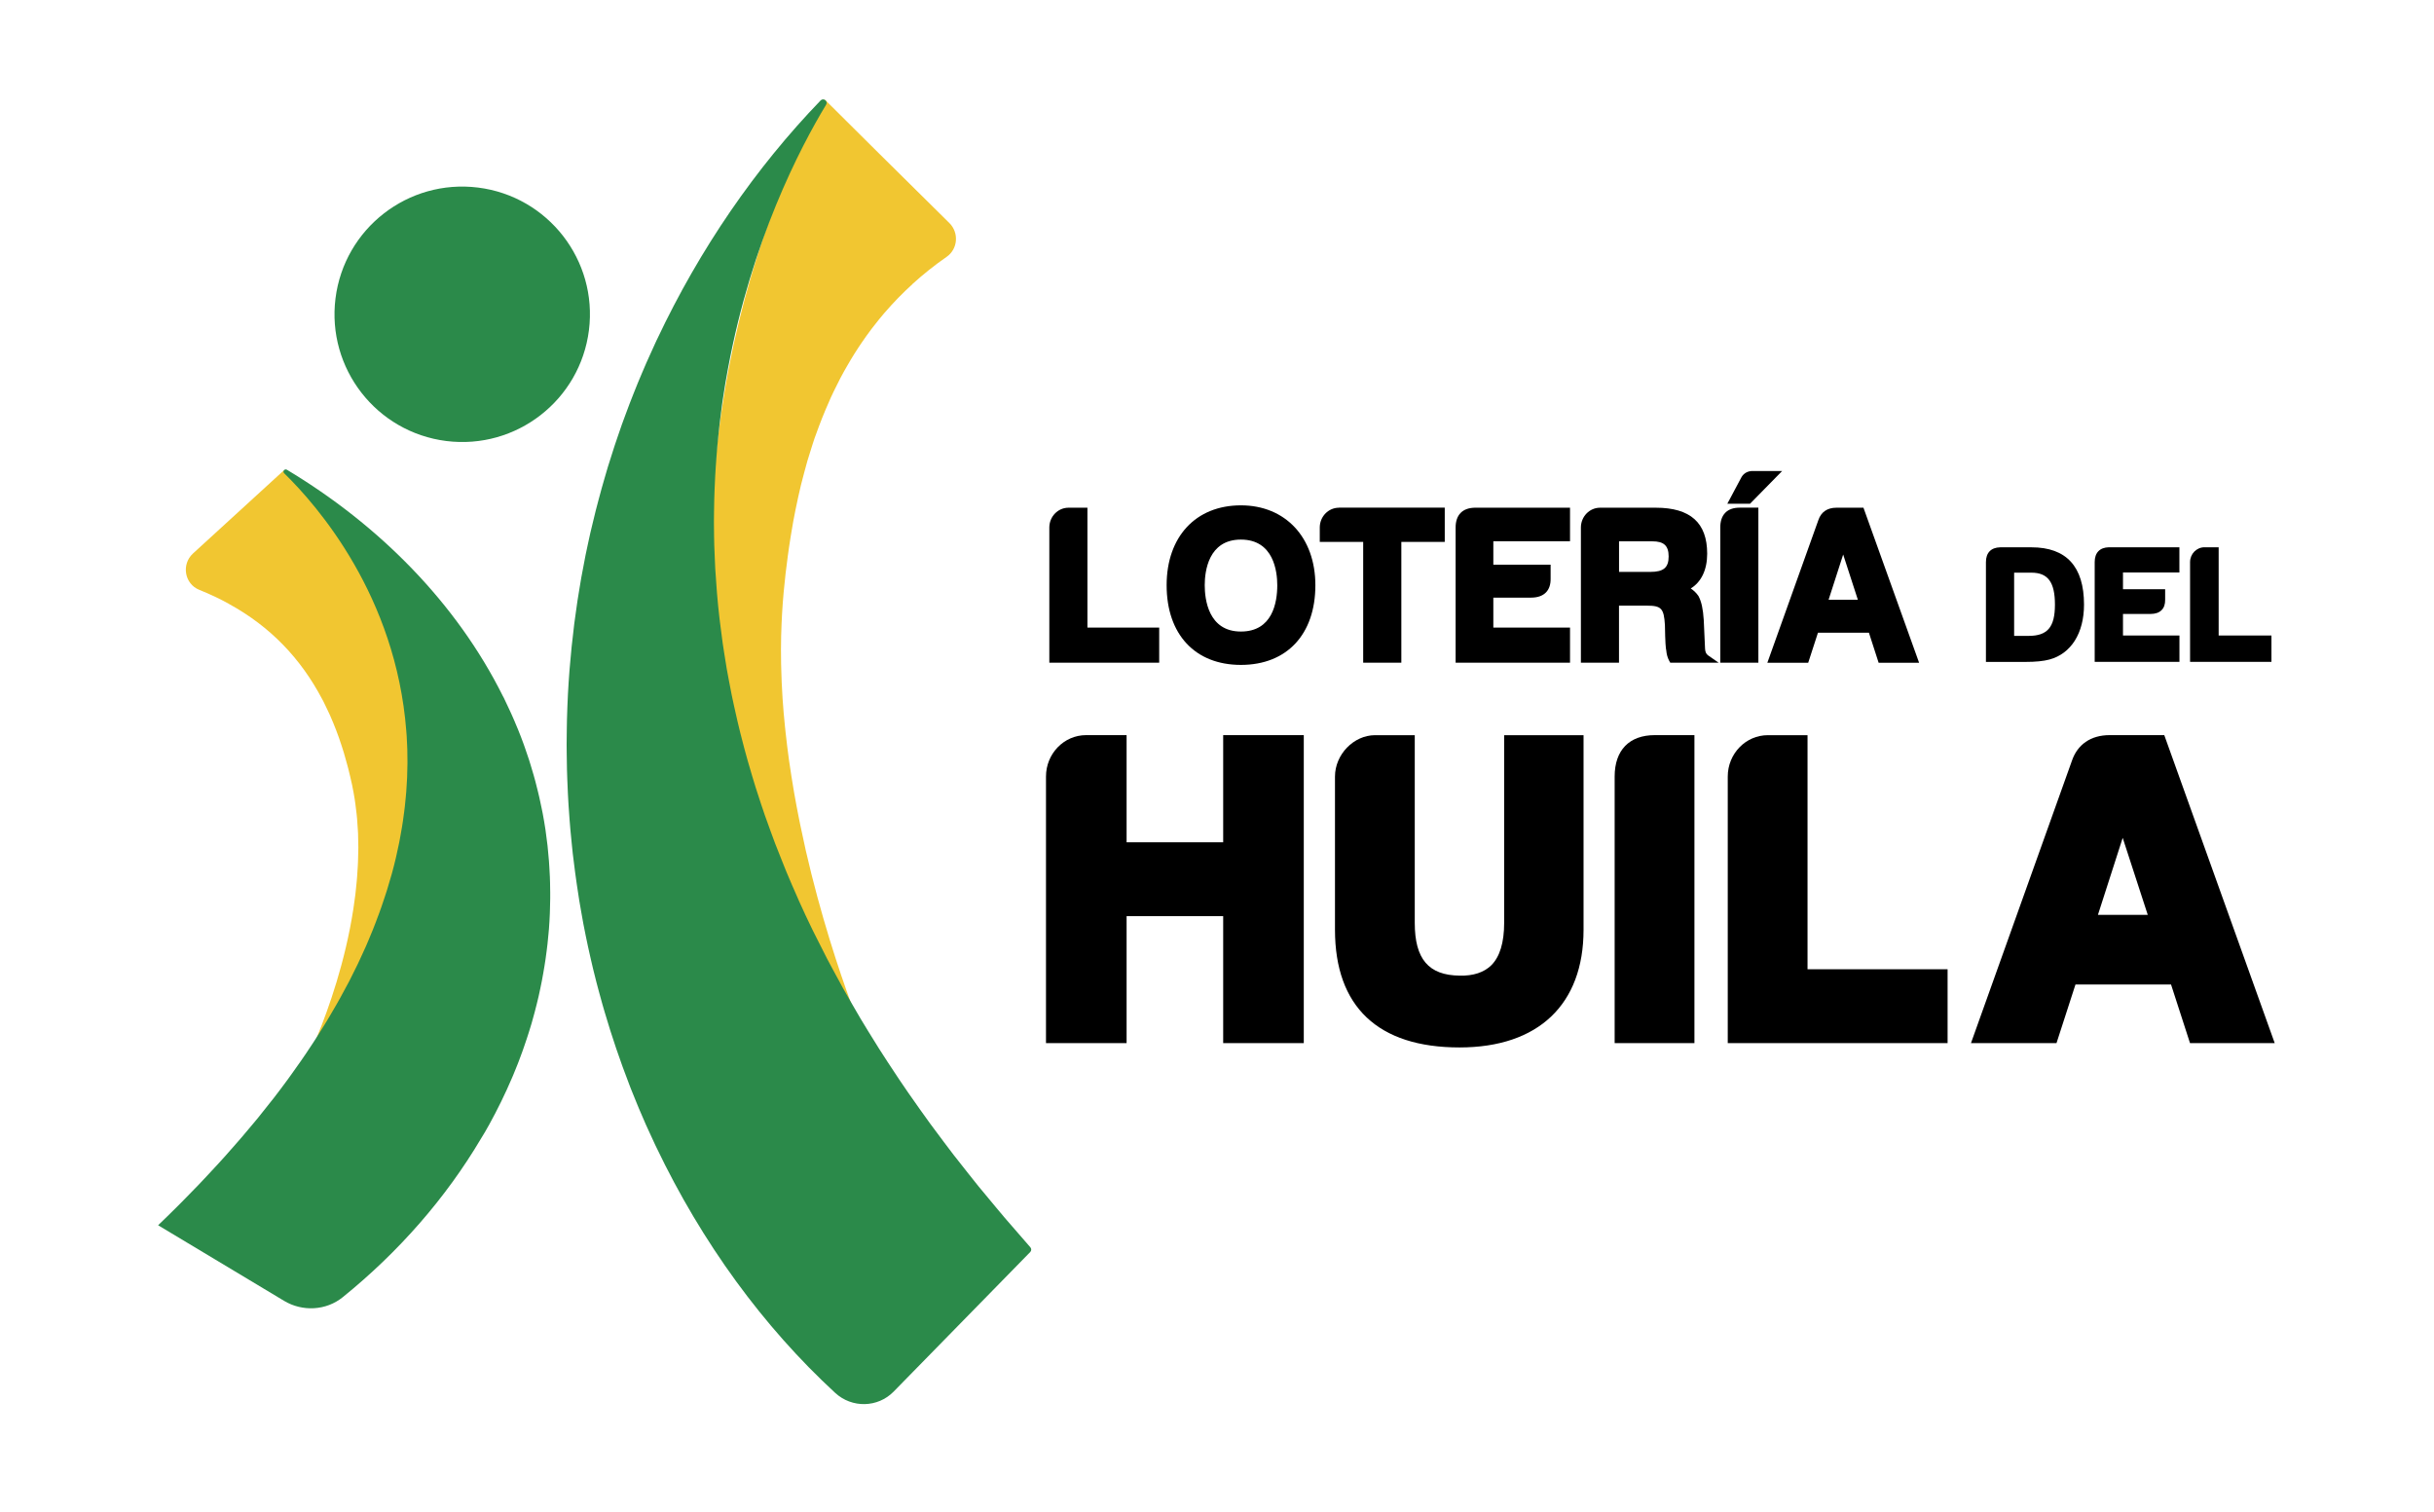 <svg width="504" height="313" viewBox="0 0 504 313" fill="none" xmlns="http://www.w3.org/2000/svg">
<mask id="mask0_1_3" style="mask-type:luminance" maskUnits="userSpaceOnUse" x="0" y="0" width="504" height="313">
<path d="M503.8 0H0V312.33H503.8V0Z" fill="white"/>
</mask>
<g mask="url(#mask0_1_3)">
<path d="M80.85 189.73C81.26 188.67 81.65 187.62 82.01 186.58C82.11 186.28 82.22 185.98 82.32 185.68C82.75 184.41 83.14 183.15 83.5 181.91C83.57 181.65 83.64 181.4 83.71 181.15C84 180.11 84.27 179.08 84.51 178.06C84.59 177.74 84.67 177.42 84.74 177.1C85.02 175.88 85.27 174.66 85.49 173.46C85.52 173.32 85.54 173.18 85.56 173.04C85.75 171.96 85.91 170.89 86.06 169.83C86.1 169.51 86.14 169.19 86.18 168.87C86.32 167.75 86.44 166.65 86.53 165.55C86.54 165.48 86.54 165.41 86.55 165.34C86.64 164.18 86.7 163.04 86.74 161.9C86.75 161.6 86.76 161.3 86.76 161C86.78 160.05 86.79 159.1 86.78 158.16C86.78 157.97 86.78 157.77 86.78 157.58C86.76 156.48 86.71 155.4 86.65 154.33C86.63 154.06 86.61 153.8 86.59 153.53C86.53 152.66 86.45 151.79 86.36 150.93C86.33 150.69 86.31 150.45 86.28 150.21C86.16 149.17 86.02 148.15 85.86 147.13C85.83 146.92 85.79 146.71 85.75 146.49C85.61 145.65 85.46 144.82 85.3 144C85.25 143.74 85.2 143.49 85.15 143.23C84.95 142.25 84.73 141.28 84.49 140.33C84.46 140.2 84.42 140.08 84.39 139.95C84.18 139.1 83.95 138.27 83.71 137.44C83.64 137.19 83.56 136.93 83.49 136.68C83.23 135.79 82.95 134.91 82.67 134.05C82.66 134.01 82.65 133.97 82.63 133.94C82.33 133.04 82.01 132.16 81.69 131.29C81.6 131.06 81.52 130.83 81.43 130.6C81.15 129.87 80.86 129.14 80.56 128.43C80.5 128.29 80.45 128.15 80.39 128.01C80.04 127.18 79.69 126.38 79.32 125.58C79.23 125.38 79.13 125.18 79.04 124.97C78.74 124.32 78.43 123.69 78.13 123.06C78.04 122.89 77.96 122.71 77.87 122.54C77.49 121.78 77.11 121.04 76.72 120.32C76.63 120.16 76.55 120.01 76.46 119.85C76.13 119.25 75.81 118.67 75.48 118.09C75.38 117.91 75.28 117.73 75.17 117.56C74.77 116.88 74.37 116.2 73.96 115.55C73.9 115.46 73.85 115.37 73.79 115.27C73.43 114.7 73.08 114.14 72.72 113.59C72.61 113.42 72.5 113.25 72.39 113.09C71.99 112.49 71.6 111.9 71.21 111.33C71.2 111.31 71.19 111.3 71.17 111.28C70.76 110.69 70.36 110.13 69.96 109.57C69.85 109.42 69.75 109.28 69.64 109.14C69.3 108.68 68.96 108.22 68.63 107.78C68.57 107.7 68.51 107.62 68.45 107.54C68.07 107.04 67.69 106.55 67.31 106.08C67.21 105.96 67.12 105.84 67.02 105.72C66.72 105.34 66.42 104.98 66.13 104.63C66.05 104.53 65.97 104.43 65.89 104.34C65.54 103.92 65.2 103.52 64.86 103.13C64.78 103.04 64.71 102.96 64.63 102.87C64.36 102.56 64.1 102.27 63.84 101.98C63.76 101.89 63.68 101.8 63.6 101.71C63.29 101.37 63 101.05 62.71 100.75C62.67 100.7 62.63 100.66 62.58 100.62C62.33 100.36 62.1 100.11 61.87 99.87C61.84 99.84 61.8 99.79 61.77 99.76L61.76 99.75C60.75 98.71 59.97 97.96 59.51 97.54C59.26 97.31 58.87 97.31 58.62 97.54L53.09 102.6L39.97 114.6C37.52 116.84 38.19 120.91 41.27 122.14C43.44 123.01 45.48 123.98 47.42 125.04V125.06C56.02 129.77 62.29 136.38 66.7 144.75C66.79 144.92 66.88 145.08 66.97 145.25C67.27 145.84 67.56 146.45 67.84 147.06C68.01 147.42 68.18 147.78 68.35 148.15C68.59 148.69 68.82 149.24 69.05 149.8C69.24 150.27 69.43 150.73 69.61 151.21C69.8 151.72 69.99 152.23 70.18 152.75C70.38 153.31 70.57 153.88 70.75 154.45C70.9 154.92 71.06 155.39 71.2 155.87C71.41 156.55 71.6 157.25 71.79 157.96C71.9 158.35 72.01 158.74 72.11 159.14C72.39 160.26 72.66 161.39 72.91 162.55C73.12 163.53 73.29 164.52 73.45 165.51C73.5 165.82 73.54 166.12 73.58 166.43C73.68 167.13 73.76 167.83 73.84 168.53C73.87 168.87 73.91 169.21 73.94 169.54C74.01 170.27 74.06 171 74.09 171.73C74.1 172 74.12 172.27 74.14 172.54C74.18 173.53 74.2 174.52 74.2 175.5C74.2 175.67 74.19 175.85 74.19 176.02C74.18 176.84 74.17 177.65 74.13 178.46C74.12 178.78 74.1 179.11 74.08 179.43C74.04 180.11 74 180.79 73.95 181.47C73.92 181.79 73.9 182.11 73.87 182.43C73.8 183.19 73.72 183.95 73.64 184.7C73.62 184.91 73.6 185.11 73.57 185.32C73.45 186.27 73.32 187.21 73.18 188.14C71.49 199.18 68.04 208.88 65.68 214.62C65.38 215.34 66.38 215.89 66.83 215.25C72.95 206.66 77.42 198.37 80.56 190.44C80.58 190.4 80.6 190.37 80.61 190.34C80.71 190.14 80.77 189.94 80.85 189.73Z" fill="#F1C631"/>
</g>
<mask id="mask1_1_3" style="mask-type:luminance" maskUnits="userSpaceOnUse" x="0" y="0" width="504" height="313">
<path d="M503.8 0H0V312.33H503.8V0Z" fill="white"/>
</mask>
<g mask="url(#mask1_1_3)">
<path d="M196.58 46.18L181.91 31.67L170.98 20.81C170.59 20.43 170.29 20.91 170.03 21.38C169.61 22.13 168.95 23.33 168.14 24.94C168.14 24.94 168.14 24.94 168.14 24.95C168.11 25.01 168.07 25.08 168.04 25.15C167.83 25.55 167.62 25.99 167.39 26.44C167.32 26.58 167.25 26.72 167.18 26.86C166.91 27.42 166.62 28 166.33 28.62C166.28 28.73 166.23 28.84 166.18 28.95C165.92 29.49 165.66 30.06 165.39 30.66C165.31 30.84 165.22 31.02 165.14 31.21C164.82 31.92 164.49 32.66 164.15 33.43C164.1 33.54 164.05 33.66 164 33.77C163.7 34.46 163.39 35.18 163.08 35.92C162.99 36.13 162.91 36.33 162.82 36.55C162.46 37.41 162.1 38.29 161.73 39.21C161.68 39.33 161.63 39.46 161.58 39.59C161.25 40.41 160.93 41.26 160.6 42.13C160.51 42.37 160.41 42.62 160.32 42.87C159.94 43.87 159.57 44.89 159.19 45.94C159.15 46.06 159.11 46.18 159.06 46.29C158.72 47.25 158.38 48.23 158.04 49.24C157.95 49.52 157.85 49.79 157.76 50.08C157.38 51.21 157.01 52.35 156.64 53.53C156.6 53.65 156.57 53.77 156.53 53.89C156.19 54.97 155.86 56.08 155.53 57.2C155.44 57.51 155.35 57.82 155.26 58.13C154.9 59.38 154.54 60.65 154.19 61.95C154.17 62.04 154.14 62.14 154.12 62.23C153.8 63.44 153.48 64.69 153.17 65.94C153.09 66.28 153 66.62 152.92 66.97C152.59 68.33 152.27 69.71 151.96 71.12C151.94 71.19 151.93 71.27 151.91 71.34C151.62 72.68 151.34 74.04 151.07 75.43C151 75.8 150.93 76.17 150.85 76.54C150.57 78.01 150.3 79.49 150.05 81C150.04 81.05 150.04 81.09 150.03 81.14C149.79 82.6 149.56 84.09 149.34 85.6C149.28 85.99 149.23 86.39 149.17 86.78C148.96 88.34 148.75 89.92 148.57 91.52C148.57 91.53 148.57 91.53 148.57 91.54C148.39 93.14 148.24 94.76 148.09 96.39C148.05 96.81 148.02 97.22 147.98 97.64C147.85 99.24 147.73 100.86 147.64 102.5C147.64 102.55 147.63 102.61 147.63 102.66C147.54 104.34 147.48 106.04 147.43 107.75C147.42 108.18 147.41 108.61 147.4 109.05C147.37 110.69 147.35 112.34 147.36 114C147.36 114.11 147.36 114.21 147.36 114.31C147.37 116.06 147.42 117.83 147.49 119.6C147.51 120.05 147.53 120.5 147.55 120.95C147.62 122.62 147.72 124.29 147.84 125.98C147.85 126.13 147.86 126.28 147.87 126.43C148.01 128.24 148.18 130.07 148.37 131.91C148.42 132.37 148.47 132.84 148.52 133.3C148.71 134.99 148.92 136.68 149.16 138.39C149.19 138.59 149.21 138.78 149.24 138.98C149.51 140.84 149.82 142.72 150.16 144.61C150.24 145.08 150.33 145.56 150.42 146.03C150.74 147.74 151.08 149.46 151.46 151.18C151.51 151.41 151.55 151.65 151.61 151.88C152.03 153.79 152.5 155.72 153 157.65C153.12 158.13 153.25 158.61 153.38 159.1C153.84 160.82 154.32 162.55 154.84 164.29C154.92 164.56 154.99 164.83 155.08 165.11C155.67 167.06 156.31 169.02 156.98 170.98C157.15 171.46 157.32 171.95 157.49 172.44C158.1 174.17 158.74 175.91 159.41 177.66C159.5 177.89 159.57 178.12 159.66 178.35C159.67 178.37 159.68 178.39 159.69 178.41C163.6 188.4 168.58 198.54 174.84 208.74C175.36 209.59 176.67 208.96 176.33 208.03C173.73 200.96 169.93 189.56 166.85 176.11C166.46 174.38 166.08 172.61 165.71 170.82C165.63 170.44 165.56 170.07 165.48 169.69C165.12 167.91 164.78 166.1 164.46 164.27C164.41 163.97 164.36 163.67 164.31 163.38C164.02 161.66 163.74 159.91 163.49 158.16C163.45 157.89 163.41 157.63 163.37 157.36C163.11 155.48 162.88 153.58 162.67 151.67C162.62 151.26 162.58 150.85 162.54 150.44C162.34 148.5 162.17 146.55 162.04 144.6C162.03 144.41 162.02 144.21 162.01 144.02C161.89 142.18 161.81 140.33 161.77 138.48C161.76 138.12 161.75 137.77 161.74 137.41C161.7 135.48 161.71 133.54 161.75 131.61C161.75 131.53 161.75 131.46 161.76 131.38C161.84 128.49 162 125.61 162.26 122.73C162.38 121.39 162.52 120.06 162.67 118.75C162.74 118.11 162.83 117.49 162.91 116.86C163.06 115.65 163.21 114.44 163.39 113.25C163.5 112.49 163.62 111.75 163.74 111C163.91 109.97 164.08 108.95 164.26 107.94C164.41 107.14 164.56 106.35 164.72 105.57C164.9 104.65 165.1 103.74 165.3 102.83C165.48 102.01 165.67 101.2 165.86 100.4C166.06 99.57 166.28 98.75 166.5 97.94C166.72 97.11 166.94 96.27 167.18 95.45C167.39 94.73 167.62 94.04 167.84 93.33C168.12 92.45 168.38 91.57 168.68 90.71C168.77 90.44 168.88 90.17 168.98 89.9C169.79 87.62 170.67 85.41 171.62 83.28C171.75 82.98 171.88 82.67 172.01 82.37C172.46 81.39 172.93 80.45 173.41 79.5C173.61 79.1 173.81 78.7 174.01 78.3C174.49 77.38 175 76.48 175.52 75.59C175.74 75.21 175.96 74.82 176.19 74.44C176.73 73.55 177.28 72.67 177.85 71.81C178.07 71.48 178.3 71.15 178.52 70.82C179.13 69.93 179.75 69.06 180.39 68.21C180.57 67.96 180.77 67.73 180.96 67.48C181.67 66.56 182.39 65.66 183.15 64.78C183.17 64.76 183.18 64.75 183.2 64.73C184.98 62.66 186.89 60.7 188.92 58.85H188.9C191.12 56.83 193.48 54.94 196.01 53.19C198.35 51.56 198.61 48.19 196.58 46.18Z" fill="#F1C631"/>
</g>
<mask id="mask2_1_3" style="mask-type:luminance" maskUnits="userSpaceOnUse" x="0" y="0" width="504" height="313">
<path d="M503.8 0H0V312.33H503.8V0Z" fill="white"/>
</mask>
<g mask="url(#mask2_1_3)">
<path d="M121.95 68.37C120.13 82.86 106.91 93.13 92.42 91.32C77.93 89.5 67.66 76.28 69.47 61.79C71.29 47.3 84.51 37.03 99 38.84C113.49 40.66 123.77 53.88 121.95 68.37Z" fill="#2B8A4A"/>
</g>
<mask id="mask3_1_3" style="mask-type:luminance" maskUnits="userSpaceOnUse" x="0" y="0" width="504" height="313">
<path d="M503.8 0H0V312.33H503.8V0Z" fill="white"/>
</mask>
<g mask="url(#mask3_1_3)">
<path d="M208.07 252.19C207.45 251.46 206.86 250.74 206.25 250.02C205.02 248.56 203.8 247.1 202.62 245.65C201.92 244.79 201.26 243.94 200.58 243.09C199.53 241.78 198.49 240.46 197.48 239.16C196.78 238.26 196.11 237.36 195.43 236.45C194.49 235.2 193.55 233.95 192.64 232.71C191.97 231.79 191.31 230.86 190.65 229.94C189.78 228.72 188.92 227.51 188.09 226.3C187.45 225.38 186.82 224.45 186.2 223.53C185.39 222.33 184.6 221.13 183.82 219.93C183.22 219.01 182.63 218.1 182.05 217.19C181.29 215.99 180.55 214.79 179.82 213.6C179.27 212.7 178.72 211.81 178.19 210.92C177.47 209.71 176.77 208.5 176.08 207.29C175.59 206.43 175.09 205.57 174.61 204.71C173.91 203.45 173.23 202.19 172.56 200.94C172.14 200.15 171.7 199.36 171.29 198.57C170.56 197.17 169.87 195.79 169.18 194.4C168.86 193.76 168.53 193.12 168.22 192.49C167.24 190.48 166.3 188.47 165.41 186.48C165.32 186.29 165.24 186.09 165.16 185.9C164.36 184.1 163.58 182.31 162.84 180.53C162.56 179.85 162.3 179.18 162.03 178.51C161.51 177.22 160.99 175.93 160.5 174.65C160.2 173.87 159.93 173.1 159.64 172.32C159.21 171.15 158.78 169.99 158.38 168.83C158.1 168.02 157.83 167.21 157.56 166.4C157.19 165.29 156.83 164.18 156.48 163.08C156.22 162.26 155.97 161.44 155.73 160.62C155.41 159.54 155.09 158.47 154.79 157.4C154.56 156.58 154.34 155.77 154.12 154.96C153.84 153.9 153.56 152.84 153.3 151.79C153.1 150.99 152.9 150.19 152.72 149.39C152.47 148.34 152.24 147.28 152.01 146.24C151.84 145.46 151.67 144.68 151.51 143.91C151.29 142.85 151.09 141.79 150.9 140.74C150.76 140 150.62 139.26 150.49 138.53C150.3 137.42 150.13 136.33 149.96 135.23C149.85 134.56 149.74 133.89 149.65 133.22C149.47 131.98 149.32 130.75 149.17 129.52C149.11 129.02 149.04 128.51 148.98 128.01C148.78 126.29 148.61 124.58 148.47 122.88C148.45 122.61 148.43 122.34 148.41 122.08C148.3 120.66 148.19 119.25 148.11 117.85C148.08 117.26 148.06 116.69 148.03 116.1C147.98 115.03 147.93 113.96 147.9 112.91C147.88 112.25 147.88 111.6 147.86 110.95C147.84 109.98 147.83 109.02 147.83 108.06C147.83 107.38 147.84 106.71 147.85 106.04C147.86 105.12 147.87 104.21 147.9 103.31C147.92 102.63 147.94 101.96 147.97 101.29C148 100.41 148.04 99.53 148.09 98.65C148.13 97.98 148.17 97.32 148.21 96.65C148.27 95.79 148.33 94.93 148.4 94.07C148.45 93.42 148.51 92.77 148.56 92.13C148.64 91.28 148.73 90.43 148.81 89.59C148.88 88.97 148.94 88.35 149.01 87.73C149.11 86.88 149.22 86.03 149.33 85.19C149.41 84.6 149.48 84.02 149.56 83.44C149.69 82.56 149.82 81.7 149.96 80.84C150.04 80.32 150.12 79.79 150.21 79.27C150.38 78.27 150.56 77.29 150.74 76.32C155.66 49.84 165.6 30.7 171.06 21.68C171.5 20.95 170.51 20.19 169.92 20.8C156.56 34.65 144.95 51.41 136.05 70.28C136.03 70.32 136 70.35 135.99 70.39C135.9 70.59 135.81 70.78 135.72 70.98C135.39 71.69 135.07 72.4 134.75 73.12C134.45 73.78 134.15 74.45 133.85 75.11C133.53 75.83 133.23 76.56 132.92 77.28C132.63 77.95 132.35 78.62 132.07 79.3C131.77 80.03 131.48 80.78 131.18 81.52C130.91 82.2 130.64 82.88 130.38 83.56C130.09 84.31 129.82 85.06 129.54 85.81C129.29 86.5 129.03 87.18 128.78 87.87C128.51 88.63 128.25 89.4 127.99 90.16C127.75 90.85 127.51 91.55 127.28 92.25C127.03 93.02 126.78 93.8 126.54 94.57C126.32 95.27 126.09 95.97 125.87 96.68C125.63 97.46 125.41 98.25 125.18 99.04C124.97 99.75 124.76 100.45 124.57 101.17C124.35 101.97 124.14 102.78 123.92 103.58C123.73 104.29 123.54 105 123.36 105.71C123.15 106.53 122.96 107.36 122.76 108.18C122.59 108.89 122.42 109.59 122.25 110.3C122.06 111.14 121.88 111.98 121.7 112.82C121.55 113.53 121.39 114.23 121.25 114.94C121.08 115.8 120.92 116.66 120.76 117.52C120.63 118.22 120.49 118.92 120.36 119.63C120.21 120.51 120.07 121.39 119.92 122.28C119.81 122.98 119.69 123.67 119.58 124.37C119.44 125.27 119.32 126.17 119.2 127.07C119.1 127.77 119 128.46 118.91 129.16C118.79 130.09 118.69 131.04 118.59 131.98C118.52 132.65 118.43 133.32 118.36 133.99C118.25 135.04 118.16 136.1 118.07 137.16C118.02 137.73 117.96 138.29 117.92 138.85C117.79 140.48 117.69 142.11 117.6 143.76C117.51 145.5 117.45 147.24 117.4 148.98C117.38 149.55 117.38 150.12 117.37 150.69C117.35 151.85 117.33 153.01 117.33 154.17C117.33 154.84 117.34 155.51 117.35 156.19C117.36 157.24 117.37 158.29 117.4 159.34C117.42 160.05 117.44 160.76 117.47 161.46C117.51 162.47 117.55 163.47 117.6 164.47C117.64 165.19 117.68 165.91 117.72 166.63C117.78 167.62 117.85 168.61 117.93 169.6C117.98 170.31 118.04 171.01 118.1 171.71C118.19 172.74 118.29 173.76 118.4 174.79C118.47 175.44 118.53 176.09 118.6 176.74C118.75 178.05 118.92 179.35 119.09 180.65C119.2 181.46 119.32 182.27 119.43 183.08C119.59 184.2 119.76 185.32 119.94 186.44C120.07 187.21 120.21 187.98 120.34 188.75C120.49 189.59 120.64 190.43 120.79 191.27C120.95 192.1 121.12 192.92 121.28 193.74C121.44 194.5 121.59 195.27 121.76 196.03C121.94 196.89 122.14 197.74 122.33 198.58C122.49 199.29 122.66 200 122.83 200.71C123.04 201.59 123.26 202.47 123.49 203.35C123.66 203.99 123.83 204.63 124 205.27C124.25 206.19 124.5 207.12 124.76 208.03C124.91 208.56 125.07 209.08 125.22 209.61C126.71 214.69 128.4 219.65 130.27 224.49C130.38 224.78 130.49 225.07 130.6 225.36C131.03 226.45 131.47 227.53 131.92 228.61C132.05 228.93 132.19 229.26 132.32 229.58C132.77 230.66 133.24 231.73 133.71 232.8C133.84 233.09 133.97 233.38 134.1 233.66C134.6 234.77 135.1 235.87 135.62 236.96C135.71 237.15 135.8 237.33 135.89 237.52C145.38 257.37 158.06 274.71 172.95 288.43C176.41 291.61 181.75 291.51 185.04 288.16L213.33 259.25C213.6 258.98 213.6 258.55 213.35 258.27C211.56 256.23 209.8 254.2 208.07 252.19Z" fill="#2B8A4A"/>
</g>
<mask id="mask4_1_3" style="mask-type:luminance" maskUnits="userSpaceOnUse" x="0" y="0" width="504" height="313">
<path d="M503.8 0H0V312.33H503.8V0Z" fill="white"/>
</mask>
<g mask="url(#mask4_1_3)">
<path d="M101.09 233.23C101.14 233.14 101.19 233.05 101.24 232.97C103.02 229.75 104.63 226.46 106.06 223.1C106.12 222.96 106.18 222.82 106.24 222.68C106.53 222 106.8 221.3 107.08 220.61C107.19 220.33 107.3 220.05 107.41 219.77C107.66 219.13 107.9 218.48 108.13 217.83C108.25 217.5 108.37 217.17 108.48 216.84C108.7 216.21 108.92 215.59 109.12 214.95C109.24 214.6 109.34 214.25 109.46 213.9C109.66 213.27 109.86 212.65 110.04 212.02C110.12 211.76 110.19 211.5 110.26 211.23C110.57 210.12 110.88 209.01 111.15 207.88C111.28 207.34 111.42 206.8 111.54 206.26C111.66 205.74 111.77 205.21 111.88 204.68C111.99 204.18 112.09 203.67 112.19 203.17C112.29 202.66 112.38 202.14 112.47 201.63C112.56 201.1 112.65 200.58 112.74 200.05C112.82 199.55 112.9 199.05 112.97 198.56C113.05 197.99 113.13 197.42 113.2 196.85C113.26 196.39 113.32 195.92 113.37 195.45C113.45 194.77 113.51 194.09 113.57 193.41C113.6 193.05 113.64 192.69 113.67 192.33C113.75 191.3 113.81 190.27 113.85 189.24C113.86 188.91 113.87 188.58 113.88 188.26C113.9 187.52 113.92 186.79 113.93 186.05C113.93 185.64 113.93 185.23 113.93 184.82C113.92 184.15 113.92 183.49 113.9 182.82C113.89 182.4 113.87 181.97 113.86 181.55C113.83 180.88 113.79 180.21 113.75 179.54C113.72 179.13 113.7 178.72 113.67 178.3C113.61 177.57 113.54 176.84 113.47 176.11C113.43 175.76 113.4 175.41 113.37 175.06C113.25 173.98 113.11 172.9 112.95 171.82C112.78 170.69 112.59 169.57 112.38 168.46C112.31 168.1 112.23 167.74 112.16 167.38C112.01 166.63 111.85 165.87 111.68 165.13C111.58 164.71 111.48 164.29 111.38 163.87C111.21 163.18 111.04 162.5 110.86 161.81C110.75 161.39 110.63 160.96 110.51 160.54C110.32 159.86 110.11 159.17 109.9 158.49C109.78 158.09 109.66 157.69 109.53 157.29C109.29 156.55 109.04 155.81 108.78 155.08C108.67 154.76 108.56 154.43 108.44 154.11C108.06 153.06 107.66 152.02 107.24 150.99C107.19 150.87 107.14 150.76 107.09 150.64C106.71 149.72 106.33 148.81 105.92 147.91C105.77 147.57 105.61 147.23 105.45 146.89C105.14 146.21 104.82 145.54 104.5 144.87C104.43 144.72 104.36 144.57 104.29 144.43C104.25 144.34 104.2 144.27 104.15 144.18C94.53 124.87 78.52 108.72 59.41 97.27C58.94 96.99 58.45 97.61 58.84 97.99C65.8 104.79 81.98 123.42 84.13 151.37C84.16 151.72 84.19 152.08 84.21 152.43C84.25 153.04 84.28 153.65 84.3 154.26C84.31 154.58 84.33 154.9 84.34 155.22C84.36 156.03 84.37 156.84 84.37 157.66C84.37 157.8 84.38 157.93 84.37 158.07C84.36 159.03 84.34 159.99 84.3 160.97C84.29 161.26 84.27 161.56 84.25 161.85C84.22 162.54 84.18 163.24 84.12 163.94C84.09 164.31 84.06 164.69 84.02 165.06C83.96 165.69 83.9 166.33 83.83 166.97C83.78 167.37 83.73 167.77 83.68 168.18C83.6 168.81 83.51 169.45 83.42 170.09C83.36 170.49 83.3 170.9 83.23 171.3C83.12 171.97 83 172.65 82.87 173.33C82.8 173.71 82.73 174.09 82.66 174.47C82.5 175.29 82.31 176.12 82.12 176.96C82.07 177.2 82.02 177.44 81.96 177.68C81.71 178.76 81.43 179.84 81.13 180.94C81.05 181.23 80.96 181.53 80.87 181.82C80.64 182.63 80.41 183.44 80.15 184.26C80.02 184.67 79.89 185.08 79.75 185.49C79.52 186.21 79.28 186.92 79.03 187.64C78.87 188.09 78.71 188.54 78.55 188.99C78.29 189.7 78.03 190.4 77.75 191.12C77.58 191.57 77.4 192.02 77.22 192.48C76.93 193.22 76.61 193.96 76.3 194.7C76.12 195.13 75.94 195.56 75.75 195.99C75.37 196.85 74.97 197.72 74.56 198.59C74.41 198.91 74.27 199.22 74.12 199.54C73.55 200.73 72.95 201.93 72.33 203.14C72.2 203.4 72.05 203.66 71.91 203.92C71.41 204.87 70.9 205.83 70.36 206.79C70.12 207.23 69.86 207.67 69.61 208.11C69.15 208.91 68.69 209.71 68.21 210.51C67.92 211 67.62 211.48 67.33 211.97C66.86 212.74 66.37 213.52 65.88 214.3C65.56 214.8 65.24 215.3 64.92 215.8C64.4 216.6 63.86 217.4 63.32 218.21C63 218.69 62.68 219.17 62.34 219.64C61.72 220.54 61.07 221.45 60.42 222.35C60.14 222.74 59.87 223.13 59.58 223.52C58.63 224.82 57.65 226.12 56.63 227.44C56.49 227.62 56.34 227.81 56.19 227.99C55.31 229.12 54.4 230.26 53.47 231.41C53.1 231.86 52.71 232.32 52.34 232.77C51.61 233.66 50.87 234.54 50.1 235.43C49.66 235.95 49.2 236.47 48.74 236.99C48 237.83 47.26 238.68 46.5 239.53C46.02 240.07 45.53 240.61 45.03 241.15C44.25 242 43.45 242.86 42.64 243.72C42.14 244.25 41.65 244.78 41.14 245.31C40.24 246.25 39.32 247.19 38.39 248.13C37.94 248.59 37.5 249.04 37.05 249.49C35.65 250.89 34.22 252.29 32.74 253.71L44.51 260.77L58.82 269.36C62.64 271.65 67.53 271.4 70.99 268.59C82.56 259.23 92.31 248.08 99.59 235.78C99.64 235.7 99.69 235.61 99.74 235.53C100.22 234.78 100.66 234.01 101.09 233.23Z" fill="#2B8A4A"/>
</g>
<mask id="mask5_1_3" style="mask-type:luminance" maskUnits="userSpaceOnUse" x="0" y="0" width="504" height="313">
<path d="M503.8 0H0V312.33H503.8V0Z" fill="white"/>
</mask>
<g mask="url(#mask5_1_3)">
<path d="M225.17 129.96V105.13H221.25C219.06 105.13 217.28 106.97 217.28 109.23V137.22H240.03V129.95H225.17V129.96Z" fill="black"/>
</g>
<mask id="mask6_1_3" style="mask-type:luminance" maskUnits="userSpaceOnUse" x="0" y="0" width="504" height="313">
<path d="M503.8 0H0V312.33H503.8V0Z" fill="white"/>
</mask>
<g mask="url(#mask6_1_3)">
<path d="M256.95 104.64C247.61 104.64 241.57 111.13 241.57 121.18C241.57 131.36 247.46 137.68 256.95 137.68C266.46 137.68 272.37 131.36 272.37 121.18C272.37 111.29 266.17 104.64 256.95 104.64ZM256.95 111.73C263.74 111.73 264.48 118.34 264.48 121.18C264.48 124.76 263.5 130.77 256.95 130.77C250.19 130.77 249.46 124.07 249.46 121.18C249.46 118.34 250.19 111.73 256.95 111.73Z" fill="black"/>
</g>
<mask id="mask7_1_3" style="mask-type:luminance" maskUnits="userSpaceOnUse" x="0" y="0" width="504" height="313">
<path d="M503.8 0H0V312.33H503.8V0Z" fill="white"/>
</mask>
<g mask="url(#mask7_1_3)">
<path d="M277.25 105.13C275.06 105.13 273.28 106.97 273.28 109.23V112.21H282.27V137.22H290.17V112.21H299.16V105.12H277.25V105.13Z" fill="black"/>
</g>
<mask id="mask8_1_3" style="mask-type:luminance" maskUnits="userSpaceOnUse" x="0" y="0" width="504" height="313">
<path d="M503.8 0H0V312.33H503.8V0Z" fill="white"/>
</mask>
<g mask="url(#mask8_1_3)">
<path d="M325.1 112.08V105.13H305.36C302.81 105.18 301.41 106.64 301.41 109.23V137.22H325.1V129.95H309.22V123.75H317.02C318.37 123.75 319.41 123.39 320.11 122.68C320.78 122 321.11 121.01 321.08 119.78V116.93H309.22V112.07H325.1V112.08Z" fill="black"/>
</g>
<mask id="mask9_1_3" style="mask-type:luminance" maskUnits="userSpaceOnUse" x="0" y="0" width="504" height="313">
<path d="M503.8 0H0V312.33H503.8V0Z" fill="white"/>
</mask>
<g mask="url(#mask9_1_3)">
<path d="M353.68 135.7C353.3 135.44 353.09 134.98 353.06 134.34L352.79 128.37C352.64 126.09 352.32 124.59 351.71 123.44C351.29 122.82 350.76 122.29 350.1 121.85C352.29 120.51 353.5 117.98 353.5 114.65C353.5 108.25 350.02 105.13 342.86 105.13H331.32C329.13 105.13 327.35 106.97 327.35 109.23V137.22H335.24V125.41H341.02C344.01 125.41 344.54 125.98 344.75 129.42C344.81 133.15 344.92 134.25 345.03 134.69C345.1 135.49 345.29 136.17 345.61 136.78L345.85 137.22H355.87L353.68 135.7ZM345.52 115.23C345.52 117.53 344.46 118.42 341.75 118.42H335.25V112.09H342.11C344.53 112.08 345.52 112.99 345.52 115.23Z" fill="black"/>
</g>
<mask id="mask10_1_3" style="mask-type:luminance" maskUnits="userSpaceOnUse" x="0" y="0" width="504" height="313">
<path d="M503.8 0H0V312.33H503.8V0Z" fill="white"/>
</mask>
<g mask="url(#mask10_1_3)">
<path d="M369.02 97.53H363.22C361.62 97.43 360.86 98.27 360.52 98.96L357.67 104.31H362.37L369.02 97.53Z" fill="black"/>
</g>
<mask id="mask11_1_3" style="mask-type:luminance" maskUnits="userSpaceOnUse" x="0" y="0" width="504" height="313">
<path d="M503.8 0H0V312.33H503.8V0Z" fill="white"/>
</mask>
<g mask="url(#mask11_1_3)">
<path d="M356.21 109.23V137.22H364.1V105.12H360.18C357.62 105.13 356.21 106.59 356.21 109.23Z" fill="black"/>
</g>
<mask id="mask12_1_3" style="mask-type:luminance" maskUnits="userSpaceOnUse" x="0" y="0" width="504" height="313">
<path d="M503.8 0H0V312.33H503.8V0Z" fill="white"/>
</mask>
<g mask="url(#mask12_1_3)">
<path d="M385.86 105.13H380.26C378.37 105.13 377.08 106.03 376.52 107.7L365.96 137.23H374.42L376.44 131.01H386.99L389 137.23H397.38L385.86 105.13ZM384.7 124.19H378.64L381.66 114.82L384.7 124.19Z" fill="black"/>
</g>
<mask id="mask13_1_3" style="mask-type:luminance" maskUnits="userSpaceOnUse" x="0" y="0" width="504" height="313">
<path d="M503.8 0H0V312.33H503.8V0Z" fill="white"/>
</mask>
<g mask="url(#mask13_1_3)">
<path d="M420.65 113.33H414.18C412.27 113.37 411.22 114.46 411.22 116.4V137.06H419.43C421.48 137.06 423.13 136.9 424.35 136.57C428.85 135.37 431.53 131.11 431.53 125.19C431.53 117.32 427.87 113.33 420.65 113.33ZM425.51 125.19C425.51 129.85 423.98 131.67 420.05 131.67H417.06V118.58H420.64C424.06 118.58 425.51 120.56 425.51 125.19Z" fill="black"/>
</g>
<mask id="mask14_1_3" style="mask-type:luminance" maskUnits="userSpaceOnUse" x="0" y="0" width="504" height="313">
<path d="M503.8 0H0V312.33H503.8V0Z" fill="white"/>
</mask>
<g mask="url(#mask14_1_3)">
<path d="M451.28 118.55V113.32H436.7C434.79 113.36 433.74 114.45 433.74 116.39V137.05H451.29V131.59H439.6V127.13H445.29C446.3 127.13 447.08 126.86 447.6 126.33C448.11 125.82 448.35 125.08 448.33 124.16V122.01H439.6V118.54H451.28V118.55Z" fill="black"/>
</g>
<mask id="mask15_1_3" style="mask-type:luminance" maskUnits="userSpaceOnUse" x="0" y="0" width="504" height="313">
<path d="M503.8 0H0V312.33H503.8V0Z" fill="white"/>
</mask>
<g mask="url(#mask15_1_3)">
<path d="M459.41 131.6V113.32H456.47C454.83 113.32 453.49 114.7 453.49 116.39V137.05H470.34V131.59H459.41V131.6Z" fill="black"/>
</g>
<mask id="mask16_1_3" style="mask-type:luminance" maskUnits="userSpaceOnUse" x="0" y="0" width="504" height="313">
<path d="M503.8 0H0V312.33H503.8V0Z" fill="white"/>
</mask>
<g mask="url(#mask16_1_3)">
<path d="M253.28 152.22V174.41H233.28V152.22H224.89C220.31 152.22 216.59 156.06 216.59 160.79V216H233.28V189.71H253.28V216H269.97V152.22H253.28Z" fill="black"/>
</g>
<mask id="mask17_1_3" style="mask-type:luminance" maskUnits="userSpaceOnUse" x="0" y="0" width="504" height="313">
<path d="M503.8 0H0V312.33H503.8V0Z" fill="white"/>
</mask>
<g mask="url(#mask17_1_3)">
<path d="M311.46 152.22V191.1C311.46 195.17 310.56 198.13 308.79 199.88C307.32 201.33 305.08 202.1 302.23 202.02C295.81 201.95 292.95 198.58 292.95 191.11V152.23H284.73C280.31 152.23 276.43 156.23 276.43 160.8V192.51C276.43 208.46 285.34 216.89 302.21 216.89C318.53 216.89 327.9 208 327.9 192.51V152.23H311.46V152.22Z" fill="black"/>
</g>
<mask id="mask18_1_3" style="mask-type:luminance" maskUnits="userSpaceOnUse" x="0" y="0" width="504" height="313">
<path d="M503.8 0H0V312.33H503.8V0Z" fill="white"/>
</mask>
<g mask="url(#mask18_1_3)">
<path d="M342.65 152.22C337.37 152.22 334.34 155.34 334.34 160.79V216H350.86V152.22H342.65Z" fill="black"/>
</g>
<mask id="mask19_1_3" style="mask-type:luminance" maskUnits="userSpaceOnUse" x="0" y="0" width="504" height="313">
<path d="M503.8 0H0V312.33H503.8V0Z" fill="white"/>
</mask>
<g mask="url(#mask19_1_3)">
<path d="M374.28 200.71V152.23H366.06C361.48 152.23 357.76 156.07 357.76 160.8V216H403.28V200.7H374.28V200.71Z" fill="black"/>
</g>
<mask id="mask20_1_3" style="mask-type:luminance" maskUnits="userSpaceOnUse" x="0" y="0" width="504" height="313">
<path d="M503.8 0H0V312.33H503.8V0Z" fill="white"/>
</mask>
<g mask="url(#mask20_1_3)">
<path d="M448.15 152.22H436.83C432.94 152.22 430.15 154.15 429 157.6L408.12 216H425.83L429.76 203.86H449.55L453.48 216H471.02L448.15 152.22ZM444.73 189.44H434.41L439.54 173.49L444.73 189.44Z" fill="black"/>
</g>
</svg>